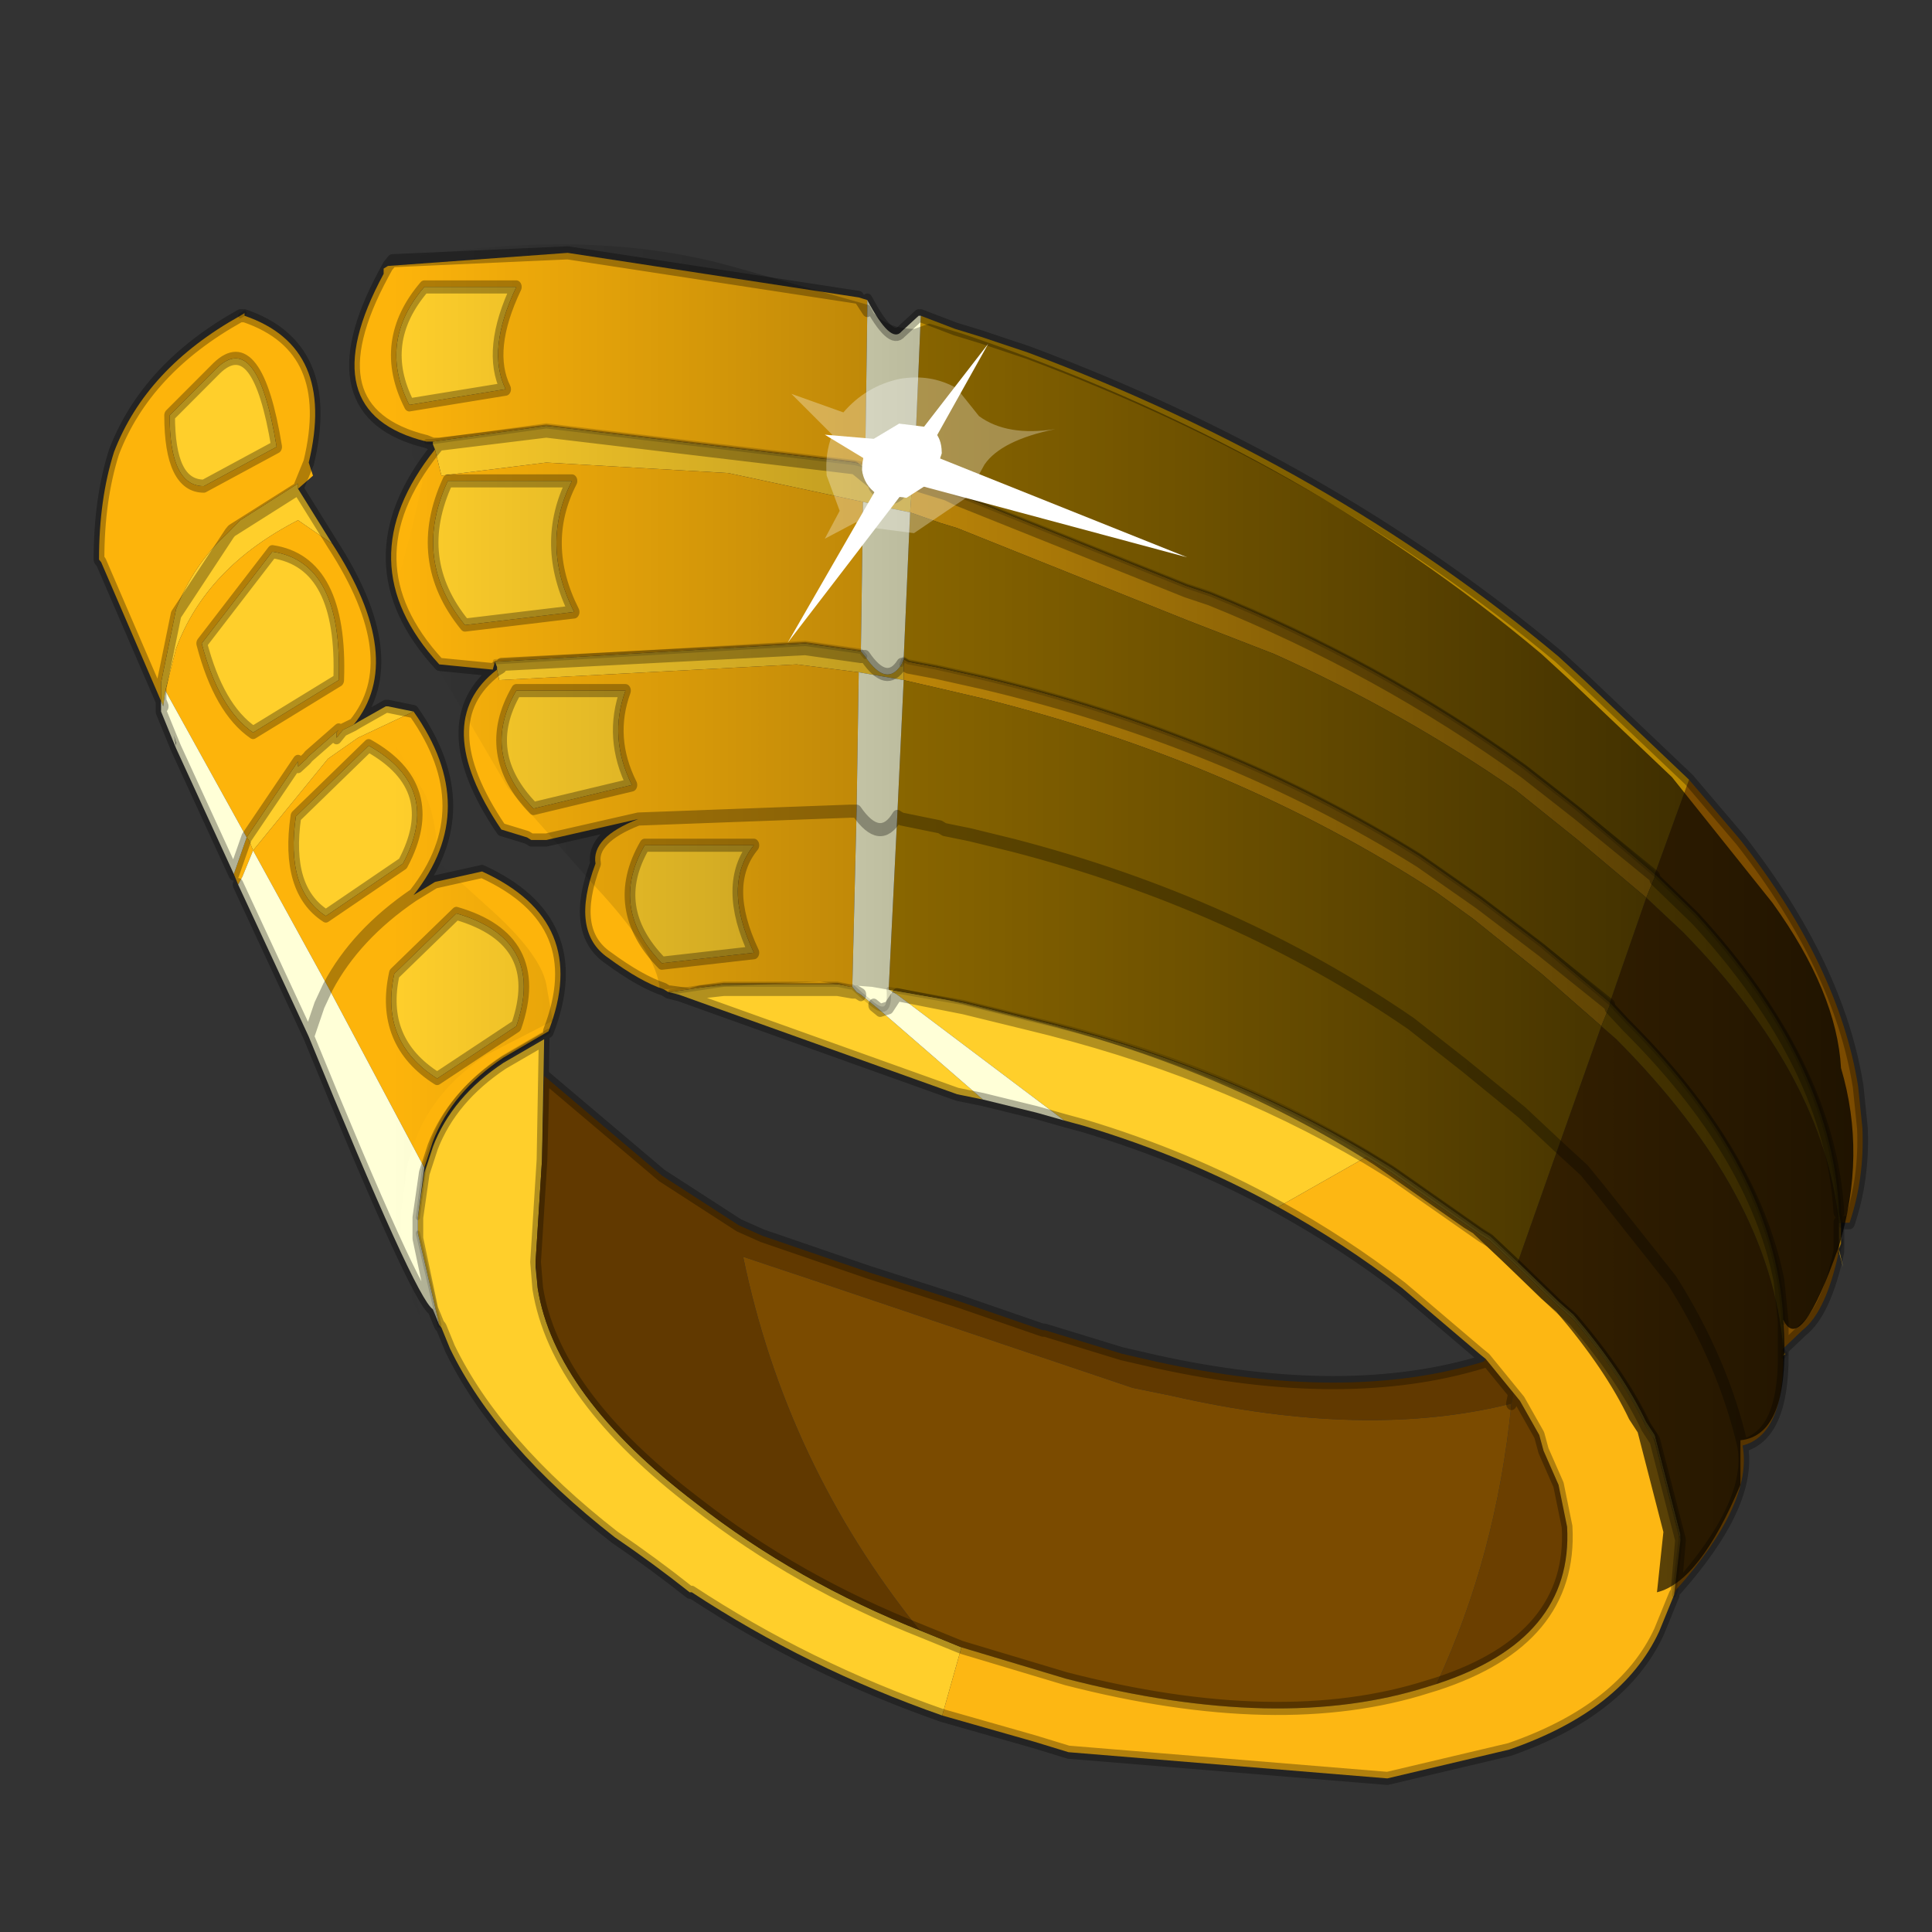 <?xml version="1.0" encoding="UTF-8" standalone="no"?>
<svg xmlns:xlink="http://www.w3.org/1999/xlink" height="520.0px" width="520.0px" xmlns="http://www.w3.org/2000/svg">
  <rect width="100%" height="100%" fill="#333333" stroke="none"/>
  <g transform="matrix(10.0, 0.0, 0.0, 10.0, 0.0, 0.0)">
    <use height="52.0" transform="matrix(1.0, 0.0, 0.0, 1.0, 0.0, 0.0)" width="52.0" xlink:href="#shape0"/>
    <use height="29.45" transform="matrix(1.152, 0.0, 0.0, -1.411, 2.204, 48.148)" width="41.7" xlink:href="#sprite0"/>
    <use height="8.05" transform="matrix(1.0, 0.0, 0.0, 1.0, 21.2, 9.25)" width="10.75" xlink:href="#shape3"/>
  </g>
  <defs>
    <g id="shape0" transform="matrix(1.0, 0.0, 0.0, 1.0, 0.0, 0.0)">
      <path d="M52.0 0.0 L52.0 52.0 0.0 52.0 0.0 0.0 52.0 0.0" fill="#43adca" fill-opacity="0.0" fill-rule="evenodd" stroke="none"/>
    </g>
    <g id="sprite0" transform="matrix(1.0, 0.0, 0.0, 1.0, 21.0, 14.7)">
      <use height="29.45" transform="matrix(1.0, 0.0, 0.0, 1.0, -20.7, -14.7)" width="41.4" xlink:href="#shape1"/>
      <use height="25.7" transform="matrix(1.0, 0.0, 0.0, 1.0, -21.0, -10.95)" width="41.4" xlink:href="#sprite1"/>
    </g>
    <g id="shape1" transform="matrix(1.0, 0.0, 0.0, 1.0, 20.7, 14.7)">
      <path d="M6.95 -3.6 L9.0 -2.65 9.6 -2.95 11.7 -4.15 11.9 -4.25 12.55 -4.75 13.5 -5.5 13.85 -5.75 Q15.0 -6.85 15.55 -7.8 L15.75 -8.05 16.35 -9.95 16.35 -9.85 15.75 -7.95 15.55 -7.7 Q15.0 -6.75 13.85 -5.65 L13.5 -5.4 12.55 -4.65 11.9 -4.15 11.7 -4.05 9.6 -2.85 9.2 -2.65 Q5.6 -0.85 1.1 0.0 L-0.4 0.3 -2.15 0.55 -1.95 0.45 1.95 -1.95 2.4 -2.05 Q4.85 -2.65 6.95 -3.6 M-0.9 -13.3 L-0.45 -12.0 -1.35 -11.7 Q-4.3 -10.75 -6.65 -9.25 -9.95 -7.2 -10.35 -5.15 L-10.4 -4.75 -10.4 -4.65 -10.25 -2.7 -10.2 -0.4 -11.15 -0.85 Q-12.35 -1.5 -12.8 -2.45 L-13.0 -2.95 -13.15 -3.8 -13.15 -3.9 -13.15 -4.1 -12.65 -5.85 -12.6 -5.9 -12.4 -6.3 Q-11.3 -8.15 -8.55 -9.9 -7.65 -10.4 -6.8 -10.95 L-6.75 -10.95 Q-4.05 -12.4 -0.9 -13.3 M0.05 -1.55 L-2.35 0.15 -2.5 0.25 -2.8 0.45 -2.9 0.5 -3.0 0.5 -3.35 0.55 -6.0 0.55 -6.55 0.5 -6.8 0.45 -7.25 0.5 -6.8 0.45 -6.55 0.5 -6.0 0.55 -3.35 0.55 -3.0 0.5 -2.9 0.5 -3.0 0.6 -3.05 0.6 -3.35 0.65 -6.0 0.65 -7.25 0.5 -7.3 0.5 -7.05 0.45 -0.55 -1.45 0.05 -1.55 M9.0 -2.65 Q5.45 -0.95 1.1 -0.1 L-0.4 0.2 -1.95 0.45 -0.4 0.2 1.1 -0.1 Q5.45 -0.95 9.0 -2.65 M20.05 -4.45 L20.15 -4.75 20.05 -4.4 20.05 -4.45 M-12.8 10.95 L-12.75 10.85 -12.6 10.35 -10.15 10.6 -5.9 10.4 -2.75 9.85 -2.25 9.75 -1.65 9.65 -1.6 10.2 -1.6 10.3 -1.85 10.05 -1.9 10.0 Q-2.2 9.8 -2.5 10.15 L-2.5 10.2 -2.7 10.55 -2.95 10.6 -10.15 11.3 -12.8 11.0 -12.8 10.95 -12.65 10.95 -10.15 11.2 -2.95 10.5 -2.5 10.2 -2.95 10.5 -10.15 11.2 -12.65 10.95 -12.8 10.95 M-11.3 6.7 L-11.3 6.65 -11.25 6.45 -4.3 6.75 -2.85 6.6 -1.8 6.45 -1.8 6.75 -1.8 6.85 -1.85 6.75 -1.8 6.75 -1.85 6.75 Q-2.2 6.3 -2.7 6.9 L-2.8 7.0 -4.1 7.15 -11.35 6.8 -11.3 6.7 -11.2 6.7 -11.2 6.75 -4.1 7.05 -2.8 6.9 -2.7 6.9 -2.8 6.9 -4.1 7.05 -11.2 6.75 -11.2 6.7 -11.3 6.7 M-13.25 5.85 L-13.85 5.95 -13.9 5.95 -14.55 5.65 -14.65 5.6 -14.9 5.5 -15.05 5.35 -15.05 5.45 -15.0 5.5 -15.7 5.0 -15.75 4.95 -15.95 4.8 -15.95 4.9 -17.15 3.45 -17.1 3.4 -17.0 3.2 -15.25 4.95 -14.55 5.35 -13.25 5.85 M-15.15 9.05 L-15.95 10.1 -17.5 9.3 -17.55 9.25 -18.8 7.7 -19.15 6.3 -18.8 7.7 -17.55 9.25 -17.5 9.3 -15.95 10.1 -15.95 10.2 -17.3 9.5 -17.6 9.25 Q-18.4 8.65 -18.8 7.8 L-19.15 6.4 -19.15 6.3 -19.15 6.05 -19.1 5.95 -19.05 6.25 -18.8 7.05 Q-18.1 8.6 -15.95 9.5 L-15.15 9.05 M-10.85 -0.15 Q-10.15 1.5 -12.25 2.0 L-13.7 0.85 Q-14.05 -0.45 -12.7 -1.15 L-10.85 -0.15 M-7.05 0.45 L-6.8 0.45 -7.05 0.45 M-5.3 1.25 Q-6.05 2.55 -5.3 3.3 L-7.85 3.3 Q-8.7 2.1 -7.45 1.05 L-5.3 1.25 M-9.55 10.25 L-12.45 10.25 Q-13.3 8.75 -12.05 7.5 L-9.5 7.75 Q-10.3 9.05 -9.55 10.25 M-11.2 6.7 L-11.3 6.65 -11.2 6.7 M-1.85 10.05 L-1.95 9.95 Q-2.25 9.65 -2.5 10.2 -2.25 9.65 -1.95 9.95 L-1.85 10.05 -1.6 10.2 -1.85 10.05 M-12.65 10.95 L-12.75 10.85 -12.65 10.95 M-8.3 6.25 L-10.85 6.25 Q-11.7 5.05 -10.45 4.0 L-8.15 4.45 Q-8.7 5.35 -8.3 6.25 M-14.3 5.2 L-16.0 3.85 Q-16.25 2.45 -15.3 1.95 L-13.5 2.95 Q-12.55 4.4 -14.3 5.2 M-18.95 11.5 Q-18.95 10.15 -18.15 10.15 L-16.45 10.9 Q-16.9 13.15 -17.85 12.4 L-18.95 11.5 M-18.2 7.15 Q-17.8 5.9 -17.0 5.45 L-15.0 6.45 Q-14.9 8.7 -16.55 8.9 L-18.2 7.15 M-13.35 11.7 L-11.1 12.0 Q-11.55 12.75 -10.85 13.95 L-13.0 13.95 Q-14.1 12.9 -13.35 11.7" fill="#ffcf2b" fill-rule="evenodd" stroke="none"/>
      <path d="M-0.45 -12.0 L2.0 -12.6 Q7.0 -13.65 10.45 -12.75 L10.65 -12.7 Q12.05 -10.25 12.4 -7.35 9.0 -8.05 4.45 -7.2 L3.55 -7.05 -3.9 -5.0 -5.55 -4.55 Q-4.55 -8.5 -1.45 -11.65 L-1.35 -11.7 -0.45 -12.0 M16.35 -9.95 L16.2 -11.0 16.25 -10.9 16.35 -9.95 16.25 -10.9 Q18.05 -9.25 17.8 -8.15 18.75 -7.95 18.75 -6.45 L18.75 -6.35 18.75 -6.45 18.75 -6.4 18.8 -6.4 18.75 -6.35 18.75 -6.3 18.75 -6.35 18.75 -6.3 Q18.45 -3.35 14.85 -0.4 L14.5 -0.15 13.5 -2.45 14.1 -2.9 14.45 -3.25 16.15 -5.0 Q17.35 -6.55 17.8 -8.15 17.35 -6.55 16.15 -5.0 L14.45 -3.25 14.1 -2.9 13.5 -2.45 12.55 -4.65 13.5 -5.4 13.85 -5.65 Q15.0 -6.75 15.55 -7.7 L15.75 -7.95 16.35 -9.85 16.35 -9.95 M18.75 -6.3 L19.2 -5.95 Q19.75 -5.6 20.05 -4.45 L20.05 -4.4 20.05 -3.9 Q19.7 -1.1 16.4 1.65 L15.55 2.3 14.7 0.3 15.1 -0.05 Q18.55 -2.85 18.75 -5.7 L18.75 -5.8 18.75 -6.3 M20.1 -3.9 L20.3 -3.9 Q20.65 -3.05 20.6 -2.1 L20.5 -1.3 Q20.05 1.0 17.75 3.4 L16.55 4.55 15.75 2.75 16.7 2.0 Q19.85 -0.8 20.05 -3.6 L20.05 -3.7 20.1 -3.9" fill="#7b4b00" fill-rule="evenodd" stroke="none"/>
      <path d="M20.05 -4.4 L20.1 -4.3 20.1 -4.25 20.1 -3.95 20.1 -3.9 20.05 -3.9 20.05 -4.4 M-2.65 13.7 L-2.85 13.75 -9.65 14.6 -13.85 14.35 -13.95 14.3 -13.95 14.2 Q-15.7 11.55 -12.95 11.0 L-12.8 11.0 -10.15 11.3 -2.95 10.6 -2.7 10.55 -2.65 13.5 -2.65 13.7 M-12.75 10.85 Q-14.85 8.7 -12.65 6.75 L-11.4 6.65 -11.35 6.8 -4.1 7.15 -2.8 7.0 -2.75 9.85 -5.9 10.4 -10.15 10.6 -12.6 10.35 -12.75 10.85 M-11.3 6.65 Q-12.9 5.65 -11.2 3.6 L-10.6 3.45 -10.5 3.4 -10.2 3.4 -10.15 3.4 -8.0 3.8 Q-9.1 3.45 -9.0 2.95 -9.6 1.65 -8.7 1.15 -7.95 0.7 -7.4 0.55 L-7.3 0.5 -7.25 0.5 -6.0 0.65 -3.35 0.65 -3.05 0.6 -3.0 0.6 -2.9 3.95 -3.05 3.95 -8.0 3.8 -3.05 3.95 -2.9 3.95 -2.85 6.6 -4.3 6.75 -11.25 6.45 -11.3 6.65 M18.8 -6.4 L18.75 -6.4 18.75 -6.45 18.8 -6.4 M14.7 0.25 L14.7 0.3 13.1 1.4 11.65 2.3 10.25 3.1 Q5.75 5.4 0.05 6.5 L-1.05 6.7 -1.7 6.8 -1.8 6.85 -1.8 6.75 -1.8 6.45 -1.0 6.3 0.05 6.1 Q5.95 4.9 10.65 2.4 L11.5 1.9 13.1 0.85 14.5 -0.15 14.7 0.25 13.1 1.3 11.65 2.2 10.25 3.0 Q5.75 5.3 0.05 6.4 L-1.05 6.6 -1.7 6.7 -1.8 6.75 -1.7 6.7 -1.05 6.6 0.05 6.4 Q5.75 5.3 10.25 3.0 L11.65 2.2 13.1 1.3 14.7 0.25 M-15.25 0.6 L-13.0 -2.85 -12.8 -2.35 Q-12.35 -1.4 -11.15 -0.75 L-10.1 -0.25 Q-9.1 1.85 -11.65 2.8 L-12.75 2.6 -12.85 2.55 -13.25 2.35 Q-11.65 4.0 -13.25 5.85 L-14.55 5.35 -15.25 4.95 -17.0 3.2 -15.25 0.6 Q-14.6 1.6 -13.25 2.35 -14.6 1.6 -15.25 0.6 M-14.65 5.6 Q-13.4 6.85 -15.15 9.05 L-15.95 9.5 Q-18.1 8.6 -18.8 7.05 L-19.05 6.25 -17.15 3.45 -15.95 4.9 -15.95 4.8 -15.75 4.95 -15.7 5.0 -15.0 5.5 -15.05 5.45 -15.05 5.35 -14.9 5.5 -14.65 5.6 M-15.95 10.1 L-15.6 10.35 -15.7 10.6 Q-15.05 12.8 -17.2 13.4 L-17.2 13.45 -17.3 13.4 Q-19.5 12.4 -20.25 10.8 -20.6 9.9 -20.6 8.75 L-20.55 8.7 -19.15 6.05 -19.15 6.3 -19.15 6.4 -18.8 7.8 Q-18.4 8.65 -17.6 9.25 L-17.3 9.5 -15.95 10.2 -15.95 10.1 -15.7 10.6 -15.95 10.1 M-17.45 2.75 L-17.35 2.55 -17.25 2.7 -17.0 3.2 -17.1 3.4 -17.15 3.45 -17.45 2.75 M-10.85 -0.15 L-12.7 -1.15 Q-14.05 -0.45 -13.7 0.85 L-12.25 2.0 Q-10.15 1.5 -10.85 -0.15 M-9.55 10.25 Q-10.3 9.05 -9.5 7.75 L-12.05 7.5 Q-13.3 8.75 -12.45 10.25 L-9.55 10.25 M-5.3 1.25 L-7.45 1.05 Q-8.7 2.1 -7.85 3.3 L-5.3 3.3 Q-6.05 2.55 -5.3 1.25 M-1.65 9.65 L-1.3 9.55 -0.95 9.45 -0.55 9.35 4.8 7.6 6.85 6.95 Q9.85 5.85 12.5 4.35 L13.95 3.4 15.55 2.3 15.75 2.7 15.75 2.75 13.95 4.0 12.7 4.8 Q9.3 6.8 5.35 8.1 L4.8 8.25 -0.55 10.0 -0.8 10.1 -1.4 10.25 -1.6 10.3 -1.6 10.2 -1.65 9.65 M-1.6 10.2 L-1.4 10.15 -0.8 10.0 -0.55 9.9 4.8 8.15 5.35 8.0 Q9.3 6.7 12.7 4.7 L13.95 3.9 15.75 2.7 13.95 3.9 12.7 4.7 Q9.3 6.7 5.35 8.0 L4.8 8.15 -0.55 9.9 -0.8 10.0 -1.4 10.15 -1.6 10.2 M-8.3 6.25 Q-8.7 5.35 -8.15 4.45 L-10.45 4.0 Q-11.7 5.05 -10.85 6.25 L-8.3 6.25 M-14.3 5.2 Q-12.55 4.4 -13.5 2.95 L-15.3 1.95 Q-16.25 2.45 -16.0 3.85 L-14.3 5.2 M-18.95 11.5 L-17.85 12.4 Q-16.9 13.15 -16.45 10.9 L-18.15 10.15 Q-18.95 10.15 -18.95 11.5 M-18.2 7.15 L-16.55 8.9 Q-14.9 8.7 -15.0 6.45 L-17.0 5.45 Q-17.8 5.9 -18.2 7.15 M-13.35 11.7 Q-14.1 12.9 -13.0 13.95 L-10.85 13.95 Q-11.55 12.75 -11.1 12.0 L-13.35 11.7 M-13.85 14.35 L-13.95 14.2 -13.85 14.35 M-17.2 13.4 L-17.3 13.4 -17.2 13.4 M-2.65 13.5 L-2.85 13.75 -2.65 13.5" fill="#fdb40b" fill-rule="evenodd" stroke="none"/>
      <path d="M-2.15 0.55 L-0.4 0.3 1.1 0.0 Q5.6 -0.85 9.2 -2.65 L9.6 -2.85 11.7 -4.05 11.9 -4.15 12.55 -4.65 13.5 -2.45 14.5 -0.15 14.85 -0.4 Q18.45 -3.35 18.75 -6.3 L18.75 -5.8 18.75 -5.7 Q18.55 -2.85 15.1 -0.05 L14.7 0.3 14.7 0.25 14.7 0.2 15.1 -0.15 Q18.05 -2.55 18.65 -5.0 L18.75 -5.8 18.65 -5.0 Q18.05 -2.55 15.1 -0.15 L14.7 0.2 14.7 0.25 14.5 -0.15 13.1 0.85 11.5 1.9 10.65 2.4 Q5.95 4.9 0.05 6.1 L-1.0 6.3 -1.8 6.45 -1.95 3.85 -1.85 3.8 -0.95 3.65 -0.85 3.6 -0.25 3.5 0.75 3.3 Q5.95 2.2 10.05 -0.1 L11.3 -0.9 12.65 -1.8 13.5 -2.45 12.65 -1.8 11.3 -0.9 10.05 -0.1 Q5.95 2.2 0.75 3.3 L-0.25 3.5 -0.85 3.6 -0.95 3.65 -1.85 3.8 -1.95 3.85 -2.15 0.55 M16.55 4.55 L14.1 6.45 13.5 6.9 Q8.15 10.55 1.1 12.7 L0.0 13.0 -0.6 13.15 -1.4 13.4 -1.55 10.5 -1.6 10.3 -1.4 10.25 -0.8 10.1 -0.55 10.0 4.8 8.25 5.35 8.1 Q9.3 6.8 12.7 4.8 L13.95 4.0 15.75 2.75 15.75 2.7 15.55 2.3 13.95 3.4 12.5 4.35 Q9.85 5.85 6.85 6.95 L4.8 7.6 -0.55 9.35 -0.95 9.45 -1.3 9.55 -1.65 9.65 -1.8 6.85 -1.7 6.8 -1.05 6.7 0.05 6.5 Q5.75 5.4 10.25 3.1 L11.65 2.3 13.1 1.4 14.7 0.3 15.55 2.3 16.4 1.65 Q19.7 -1.1 20.05 -3.9 L20.1 -3.9 20.05 -3.7 20.05 -3.6 Q19.85 -0.8 16.7 2.0 L15.75 2.75 16.55 4.55 M20.05 -3.7 Q19.85 -0.9 16.7 1.9 L15.75 2.65 15.75 2.7 15.75 2.65 16.7 1.9 Q19.85 -0.9 20.05 -3.7" fill="#b98900" fill-rule="evenodd" stroke="none"/>
      <path d="M0.05 -1.55 L1.3 -1.8 1.95 -1.95 -1.95 0.45 -2.15 0.2 -2.35 0.15 -2.15 0.2 -1.95 0.45 -2.15 0.55 Q-2.1 0.0 -2.5 0.25 -2.1 0.0 -2.15 0.55 L-1.95 3.85 Q-2.35 3.3 -2.9 3.95 -2.35 3.3 -1.95 3.85 L-1.8 6.45 -2.85 6.6 -2.9 3.95 -3.0 0.6 -2.8 0.45 -3.0 0.6 -2.9 0.5 -2.8 0.45 -2.5 0.25 -2.35 0.15 0.05 -1.55 M-1.4 13.4 L-1.45 13.4 -1.85 13.1 Q-2.1 12.85 -2.65 13.7 L-2.65 13.5 -2.7 10.55 -2.5 10.2 -2.5 10.15 Q-2.2 9.8 -1.9 10.0 L-1.85 10.05 -1.6 10.3 -1.55 10.5 -1.4 13.4 M-12.65 -5.85 L-13.15 -4.1 -13.15 -3.9 -13.15 -3.8 -13.0 -2.85 -15.25 0.6 -15.45 0.25 -15.7 -0.35 -15.45 0.25 -15.25 0.6 -17.0 3.2 -17.25 2.7 -17.35 2.55 -15.7 -0.35 Q-13.2 -5.35 -12.8 -5.55 L-13.15 -4.2 -13.15 -4.1 -13.15 -4.2 -12.8 -5.55 -12.65 -5.85 M-19.15 6.05 L-19.15 5.95 -19.15 5.85 -18.8 5.15 -17.45 2.75 -17.15 3.45 -19.05 6.25 -19.1 5.95 -19.15 6.05 M-1.85 6.75 L-1.8 6.85 -1.65 9.65 -2.25 9.75 -2.75 9.85 -2.8 7.0 -2.7 6.9 Q-2.2 6.3 -1.85 6.75 M-18.8 5.2 L-18.85 5.4 -18.8 5.25 -18.8 5.2" fill="#ffffd7" fill-rule="evenodd" stroke="none"/>
      <path d="M12.45 -7.15 L11.8 -6.5 11.75 -6.55 Q8.55 -7.35 4.1 -6.55 L3.3 -6.4 1.5 -5.95 1.45 -5.95 -0.5 -5.4 -2.6 -4.85 -5.1 -4.15 -5.65 -3.95 -7.45 -3.0 -10.2 -1.1 -10.25 -2.7 -10.4 -4.65 -10.35 -5.15 Q-9.95 -7.2 -6.65 -9.25 -4.3 -10.75 -1.35 -11.7 L-1.45 -11.65 Q-4.55 -8.5 -5.55 -4.55 L-3.9 -5.0 3.55 -7.05 4.45 -7.2 Q9.0 -8.05 12.4 -7.35 L12.45 -7.15" fill="#613900" fill-rule="evenodd" stroke="none"/>
      <path d="M10.65 -12.7 Q13.85 -11.85 13.7 -9.7 L13.5 -8.9 13.15 -8.25 13.05 -7.95 12.6 -7.3 12.45 -7.15 12.4 -7.35 Q12.05 -10.25 10.65 -12.7" fill="#6b3f00" fill-rule="evenodd" stroke="none"/>
      <path d="M10.65 -12.7 L10.45 -12.75 Q7.0 -13.65 2.0 -12.6 L-0.45 -12.0 -0.9 -13.3 1.25 -13.8 2.05 -14.0 9.5 -14.5 12.35 -13.95 Q15.0 -13.2 15.85 -11.7 L16.2 -11.0 16.35 -9.95 15.75 -8.05 15.55 -7.8 Q15.0 -6.85 13.85 -5.75 L13.5 -5.5 12.55 -4.75 11.9 -4.25 11.7 -4.15 9.6 -2.95 9.0 -2.65 6.95 -3.6 Q8.5 -4.3 9.85 -5.15 L11.65 -6.4 11.8 -6.5 12.45 -7.15 12.6 -7.3 13.05 -7.95 13.15 -8.25 13.5 -8.9 13.7 -9.7 Q13.85 -11.85 10.65 -12.7" fill="#fdb713" fill-rule="evenodd" stroke="none"/>
      <path d="M16.35 -9.95 L16.2 -11.0 M-2.15 0.55 L-0.4 0.3 1.1 0.0 Q5.6 -0.85 9.2 -2.65 L9.6 -2.85 11.7 -4.05 11.9 -4.15 12.55 -4.65 13.5 -5.4 13.85 -5.65 Q15.0 -6.75 15.55 -7.7 L15.75 -7.95 16.35 -9.85 16.35 -9.95 M16.25 -10.9 L16.2 -11.0 M20.05 -4.4 L20.1 -4.3 20.1 -4.25 M20.1 -3.95 L20.1 -3.9 20.05 -3.7 20.05 -3.6 Q19.85 -0.8 16.7 2.0 L15.75 2.75 M18.8 -6.4 L18.75 -6.45 18.75 -6.4 M18.8 -6.4 L18.75 -6.35 M14.7 0.3 L15.1 -0.05 Q18.55 -2.85 18.75 -5.7 L18.75 -5.8 M20.05 -4.4 L20.05 -4.45 M-12.65 -5.85 L-13.15 -4.1 M-13.0 -2.85 L-13.15 -3.8 M-13.0 -2.85 L-12.8 -2.35 Q-12.35 -1.4 -11.15 -0.75 L-10.1 -0.25 M-17.2 13.45 L-17.3 13.4 M-2.15 0.55 Q-2.1 0.0 -2.5 0.25 L-2.8 0.45 -3.0 0.6 M-7.25 0.5 L-6.0 0.65 -3.35 0.65 -3.05 0.6 -3.0 0.6 M-1.85 6.75 L-1.8 6.85 -1.7 6.8 -1.05 6.7 0.05 6.5 Q5.75 5.4 10.25 3.1 L11.65 2.3 13.1 1.4 14.7 0.3 M-11.35 6.8 L-4.1 7.15 -2.8 7.0 -2.7 6.9 M-12.8 11.0 L-10.15 11.3 -2.95 10.6 -2.7 10.55 -2.5 10.2 Q-2.25 9.65 -1.95 9.95 L-1.85 10.05 M-12.8 11.0 L-12.95 11.0 M-1.6 10.3 L-1.4 10.25 -0.8 10.1 -0.55 10.0 4.8 8.25 5.35 8.1 Q9.3 6.8 12.7 4.8 L13.95 4.0 15.75 2.75 M-1.6 10.3 L-1.85 10.05" fill="none" stroke="#000000" stroke-linecap="round" stroke-linejoin="round" stroke-opacity="0.153" stroke-width="0.1"/>
      <path d="M-0.45 -12.0 L2.0 -12.6 Q7.0 -13.65 10.45 -12.75 L10.65 -12.7 Q13.85 -11.85 13.7 -9.7 L13.5 -8.9 13.15 -8.25 13.05 -7.95 12.6 -7.3 12.45 -7.15 11.8 -6.5 11.65 -6.4 9.85 -5.15 Q8.5 -4.3 6.95 -3.6 M9.0 -2.65 L9.6 -2.95 11.7 -4.15 11.9 -4.25 12.55 -4.75 13.5 -5.5 13.85 -5.75 Q15.0 -6.85 15.55 -7.8 L15.75 -8.05 16.35 -9.95 16.25 -10.9 Q18.05 -9.25 17.8 -8.15 17.35 -6.55 16.15 -5.0 L14.45 -3.25 14.1 -2.9 13.5 -2.45 M16.2 -11.0 L15.85 -11.7 Q15.0 -13.2 12.35 -13.95 L9.5 -14.5 2.05 -14.0 1.25 -13.8 -0.9 -13.3 Q-4.05 -12.4 -6.75 -10.95 L-6.8 -10.95 Q-7.65 -10.4 -8.55 -9.9 -11.3 -8.15 -12.4 -6.3 L-12.6 -5.9 -12.65 -5.85 M-0.45 -12.0 L-1.35 -11.7 M-10.25 -2.7 L-10.2 -1.1 -7.45 -3.0 -5.65 -3.95 -5.1 -4.15 -2.6 -4.85 -0.5 -5.4 1.45 -5.95 1.5 -5.95 3.3 -6.4 4.1 -6.55 Q8.55 -7.35 11.75 -6.55 L11.8 -6.5 M1.95 -1.95 L1.3 -1.8 0.05 -1.55 M-2.35 0.15 L-2.15 0.2 -1.95 0.45 -0.4 0.2 1.1 -0.1 Q5.45 -0.95 9.0 -2.65 M1.95 -1.95 L2.4 -2.05 Q4.85 -2.65 6.95 -3.6 M18.75 -6.35 L18.75 -6.3 18.75 -6.35 18.75 -6.45 Q18.75 -7.95 17.8 -8.15 M18.75 -6.3 L19.2 -5.95 Q19.75 -5.6 20.05 -4.45 M20.1 -3.9 L20.3 -3.9 Q20.65 -3.05 20.6 -2.1 L20.5 -1.3 Q20.05 1.0 17.75 3.4 L16.55 4.55 14.1 6.45 13.5 6.9 Q8.15 10.55 1.1 12.7 L0.0 13.0 -0.6 13.15 -1.4 13.4 M-1.45 13.4 L-1.85 13.1 Q-2.1 12.85 -2.65 13.7 M-2.85 13.75 L-9.65 14.6 -13.75 14.45 -13.85 14.35 M-13.95 14.2 Q-15.7 11.55 -12.95 11.0 L-12.8 10.95 M-12.75 10.85 Q-14.85 8.7 -12.65 6.75 L-11.4 6.65 -11.3 6.7 M-11.3 6.65 Q-12.9 5.65 -11.2 3.6 L-10.6 3.45 -10.5 3.4 -10.2 3.4 -10.15 3.4 -8.0 3.8 Q-9.1 3.45 -9.0 2.95 -9.6 1.65 -8.7 1.15 -7.95 0.7 -7.4 0.55 L-7.3 0.5 -7.05 0.45 -0.55 -1.45 0.05 -1.55 M12.4 -7.35 L12.45 -7.15 M-1.95 3.85 L-1.85 3.8 -0.95 3.65 -0.85 3.6 -0.25 3.5 0.75 3.3 Q5.95 2.2 10.05 -0.1 L11.3 -0.9 12.65 -1.8 13.5 -2.45 M18.75 -5.8 L18.65 -5.0 Q18.05 -2.55 15.1 -0.15 L14.7 0.2 14.7 0.25 13.1 1.3 11.65 2.2 10.25 3.0 Q5.75 5.3 0.05 6.4 L-1.05 6.6 -1.7 6.7 -1.8 6.75 -1.85 6.75 M20.05 -3.9 L20.05 -4.4 M18.75 -5.8 L18.75 -6.3 M-13.15 -4.1 L-13.15 -3.9 -13.15 -3.8 -13.0 -2.95 -12.8 -2.45 Q-12.35 -1.5 -11.15 -0.85 L-10.2 -0.4 -10.25 -2.7 -10.4 -4.65 M-10.35 -5.15 Q-9.95 -7.2 -6.65 -9.25 -4.3 -10.75 -1.35 -11.7 M-10.35 -5.15 L-10.4 -4.65 M-13.15 -4.1 L-13.15 -4.2 -12.8 -5.55 Q-13.2 -5.35 -15.7 -0.35 L-15.45 0.25 -15.25 0.6 Q-14.6 1.6 -13.25 2.35 -11.65 4.0 -13.25 5.85 L-13.85 5.95 -13.9 5.95 -14.55 5.65 -14.65 5.6 Q-13.4 6.85 -15.15 9.05 L-15.95 10.1 -15.7 10.6 Q-15.05 12.8 -17.2 13.4 M-10.1 -0.25 Q-9.1 1.85 -11.65 2.8 L-12.75 2.6 -12.85 2.55 -13.25 2.35 M-17.3 13.4 Q-19.5 12.4 -20.25 10.8 -20.6 9.9 -20.6 8.75 L-20.55 8.7 -19.15 6.05 -19.15 5.95 -19.15 5.85 -18.8 5.15 -17.45 2.75 -17.15 3.45 M-17.35 2.55 L-15.7 -0.35 M-12.8 -5.55 L-12.65 -5.85 M-10.85 -0.15 Q-10.15 1.5 -12.25 2.0 L-13.7 0.85 Q-14.05 -0.45 -12.7 -1.15 L-10.85 -0.15 M-2.9 3.95 Q-2.35 3.3 -1.95 3.85 M-2.5 0.25 L-2.35 0.15 M-2.9 0.5 L-3.0 0.5 -3.35 0.55 -6.0 0.55 -6.55 0.5 -6.8 0.45 -7.25 0.5 -7.3 0.5 M-2.9 0.5 L-2.8 0.45 M-8.0 3.8 L-3.05 3.95 -2.9 3.95 M-6.8 0.45 L-7.05 0.45 M-5.3 1.25 Q-6.05 2.55 -5.3 3.3 L-7.85 3.3 Q-8.7 2.1 -7.45 1.05 L-5.3 1.25 M-9.55 10.25 L-12.45 10.25 Q-13.3 8.75 -12.05 7.5 L-9.5 7.75 Q-10.3 9.05 -9.55 10.25 M-2.7 6.9 L-2.8 6.9 -4.1 7.05 -11.2 6.75 -11.2 6.7 -11.3 6.7 M-11.3 6.65 L-11.2 6.7 M-2.5 10.2 L-2.95 10.5 -10.15 11.2 -12.65 10.95 -12.8 10.95 M15.75 2.7 L15.75 2.65 16.7 1.9 Q19.85 -0.9 20.05 -3.7 M15.75 2.7 L13.95 3.9 12.7 4.7 Q9.3 6.7 5.35 8.0 L4.8 8.15 -0.55 9.9 -0.8 10.0 -1.4 10.15 -1.6 10.2 M-1.85 10.05 L-1.9 10.0 Q-2.2 9.8 -2.5 10.15 L-2.5 10.2 M-1.85 10.05 L-1.6 10.2 M-12.75 10.85 L-12.65 10.95 M-2.7 6.9 Q-2.2 6.3 -1.85 6.75 M-8.3 6.25 L-10.85 6.25 Q-11.7 5.05 -10.45 4.0 L-8.15 4.45 Q-8.7 5.35 -8.3 6.25 M-14.65 5.6 L-14.9 5.5 -15.05 5.35 -15.05 5.45 -15.0 5.5 -15.7 5.0 -15.75 4.95 -15.95 4.8 -15.95 4.9 -17.15 3.45 M-14.3 5.2 L-16.0 3.85 Q-16.25 2.45 -15.3 1.95 L-13.5 2.95 Q-12.55 4.4 -14.3 5.2 M-19.1 5.95 L-19.15 6.05 -19.15 6.3 -18.8 7.7 -17.55 9.25 -17.5 9.3 -15.95 10.1 M-18.95 11.5 L-17.85 12.4 Q-16.9 13.15 -16.45 10.9 L-18.15 10.15 Q-18.95 10.15 -18.95 11.5 M-18.2 7.15 Q-17.8 5.9 -17.0 5.45 L-15.0 6.45 Q-14.9 8.7 -16.55 8.9 L-18.2 7.15 M-13.35 11.7 Q-14.1 12.9 -13.0 13.95 L-10.85 13.95 Q-11.55 12.75 -11.1 12.0 L-13.35 11.7 M-17.3 13.4 L-17.2 13.4 M-13.95 14.2 L-13.85 14.35 M-2.85 13.75 L-2.65 13.5" fill="none" stroke="#000000" stroke-linecap="round" stroke-linejoin="round" stroke-opacity="0.302" stroke-width="0.25"/>
    </g>
    <g id="sprite1" transform="matrix(1.0, 0.0, 0.0, 1.0, 20.6, 12.8)">
      <use height="25.7" transform="matrix(1.0, 0.0, 0.0, 1.0, -20.6, -12.8)" width="41.4" xlink:href="#shape2"/>
    </g>
    <g id="shape2" transform="matrix(1.0, 0.0, 0.0, 1.0, 20.6, 12.8)">
      <path d="M-12.65 -7.65 L-13.15 -5.9 -13.15 -5.6 -13.0 -4.65 -12.8 -4.15 Q-12.35 -3.2 -11.15 -2.55 L-9.6 -1.9 -9.75 -1.2 Q-9.9 -0.6 -11.15 0.3 L-12.3 1.15 Q-12.3 2.15 -12.75 2.65 L-14.45 4.95 Q-15.15 5.95 -14.9 6.9 -14.95 7.65 -15.6 7.9 -16.2 8.1 -16.2 8.85 -16.2 9.9 -16.7 11.05 L-17.0 11.7 -17.2 11.65 Q-19.5 10.65 -20.25 9.0 -20.6 8.1 -20.6 6.95 L-20.55 6.9 -19.15 4.25 -19.15 4.05 -19.1 4.0 -18.8 3.45 -18.8 3.4 -18.6 3.1 -12.65 -7.65 M1.1 -1.8 Q5.85 -2.7 9.6 -4.65 L11.7 -5.85 11.9 -5.95 12.55 -6.45 13.5 -7.2 13.85 -7.45 Q15.0 -8.55 15.55 -9.5 L15.75 -9.75 16.35 -11.65 16.2 -12.8 Q17.2 -12.6 18.15 -10.75 L18.15 -9.9 Q19.35 -9.8 19.15 -7.6 19.55 -8.3 20.45 -6.2 21.1 -4.45 20.5 -2.8 20.4 -1.35 18.9 0.35 L16.55 2.75 14.1 4.65 13.5 5.1 Q7.75 9.05 0.0 11.2 L-0.6 11.35 -0.8 11.4 -1.15 11.3 Q-1.75 11.3 -2.1 11.6 L-2.2 11.75 -5.45 12.5 Q-9.0 13.3 -13.8 12.55 L-13.7 11.75 -14.1 10.1 Q-12.65 8.85 -12.65 8.35 L-12.9 7.45 -13.2 6.55 Q-13.2 6.1 -12.05 4.5 L-10.65 2.55 -8.65 0.7 Q-7.15 -0.6 -7.1 -1.3 L-3.35 -1.15 -3.0 -1.2 -2.15 -1.25 -0.4 -1.5 1.1 -1.8" fill="url(#gradient0)" fill-rule="evenodd" stroke="none"/>
    </g>
    <linearGradient gradientTransform="matrix(0.028, 0.0, 0.0, 0.016, 9.6, 0.35)" gradientUnits="userSpaceOnUse" id="gradient0" spreadMethod="pad" x1="-819.2" x2="819.2">
      <stop offset="0.0" stop-color="#000000" stop-opacity="0.0"/>
      <stop offset="1.0" stop-color="#000000"/>
    </linearGradient>
    <g id="shape3" transform="matrix(1.0, 0.0, 0.0, 1.0, -21.2, -9.25)">
      <path d="M24.4 13.4 L23.6 13.3 Q23.25 13.05 23.2 12.65 23.2 12.2 23.45 11.85 L24.2 11.4 25.0 11.5 Q25.35 11.7 25.35 12.2 L25.1 12.95 24.4 13.4" fill="#ffffff" fill-rule="evenodd" stroke="none"/>
      <path d="M24.4 13.4 L25.1 12.95 25.35 12.2 Q25.35 11.7 25.0 11.5 L24.2 11.4 23.45 11.85 Q23.2 12.2 23.2 12.65 23.25 13.05 23.6 13.3 L24.4 13.4 M23.05 14.05 L22.2 14.5 22.6 13.75 22.25 12.8 Q22.2 12.2 22.4 11.7 L21.3 10.6 22.7 11.1 Q23.3 10.4 24.2 10.2 25.05 10.05 25.75 10.45 L26.35 11.2 Q27.1 11.75 28.4 11.55 26.95 11.85 26.5 12.5 L26.0 13.4 24.6 14.35 23.05 14.15 23.05 14.05" fill="#ffffff" fill-opacity="0.302" fill-rule="evenodd" stroke="none"/>
      <path d="M23.85 12.7 L22.2 11.7 24.55 11.9 26.6 9.25 24.95 12.2 31.95 15.0 24.5 13.0 21.2 17.3 23.85 12.7" fill="#ffffff" fill-rule="evenodd" stroke="none"/>
    </g>
  </defs>
</svg>

